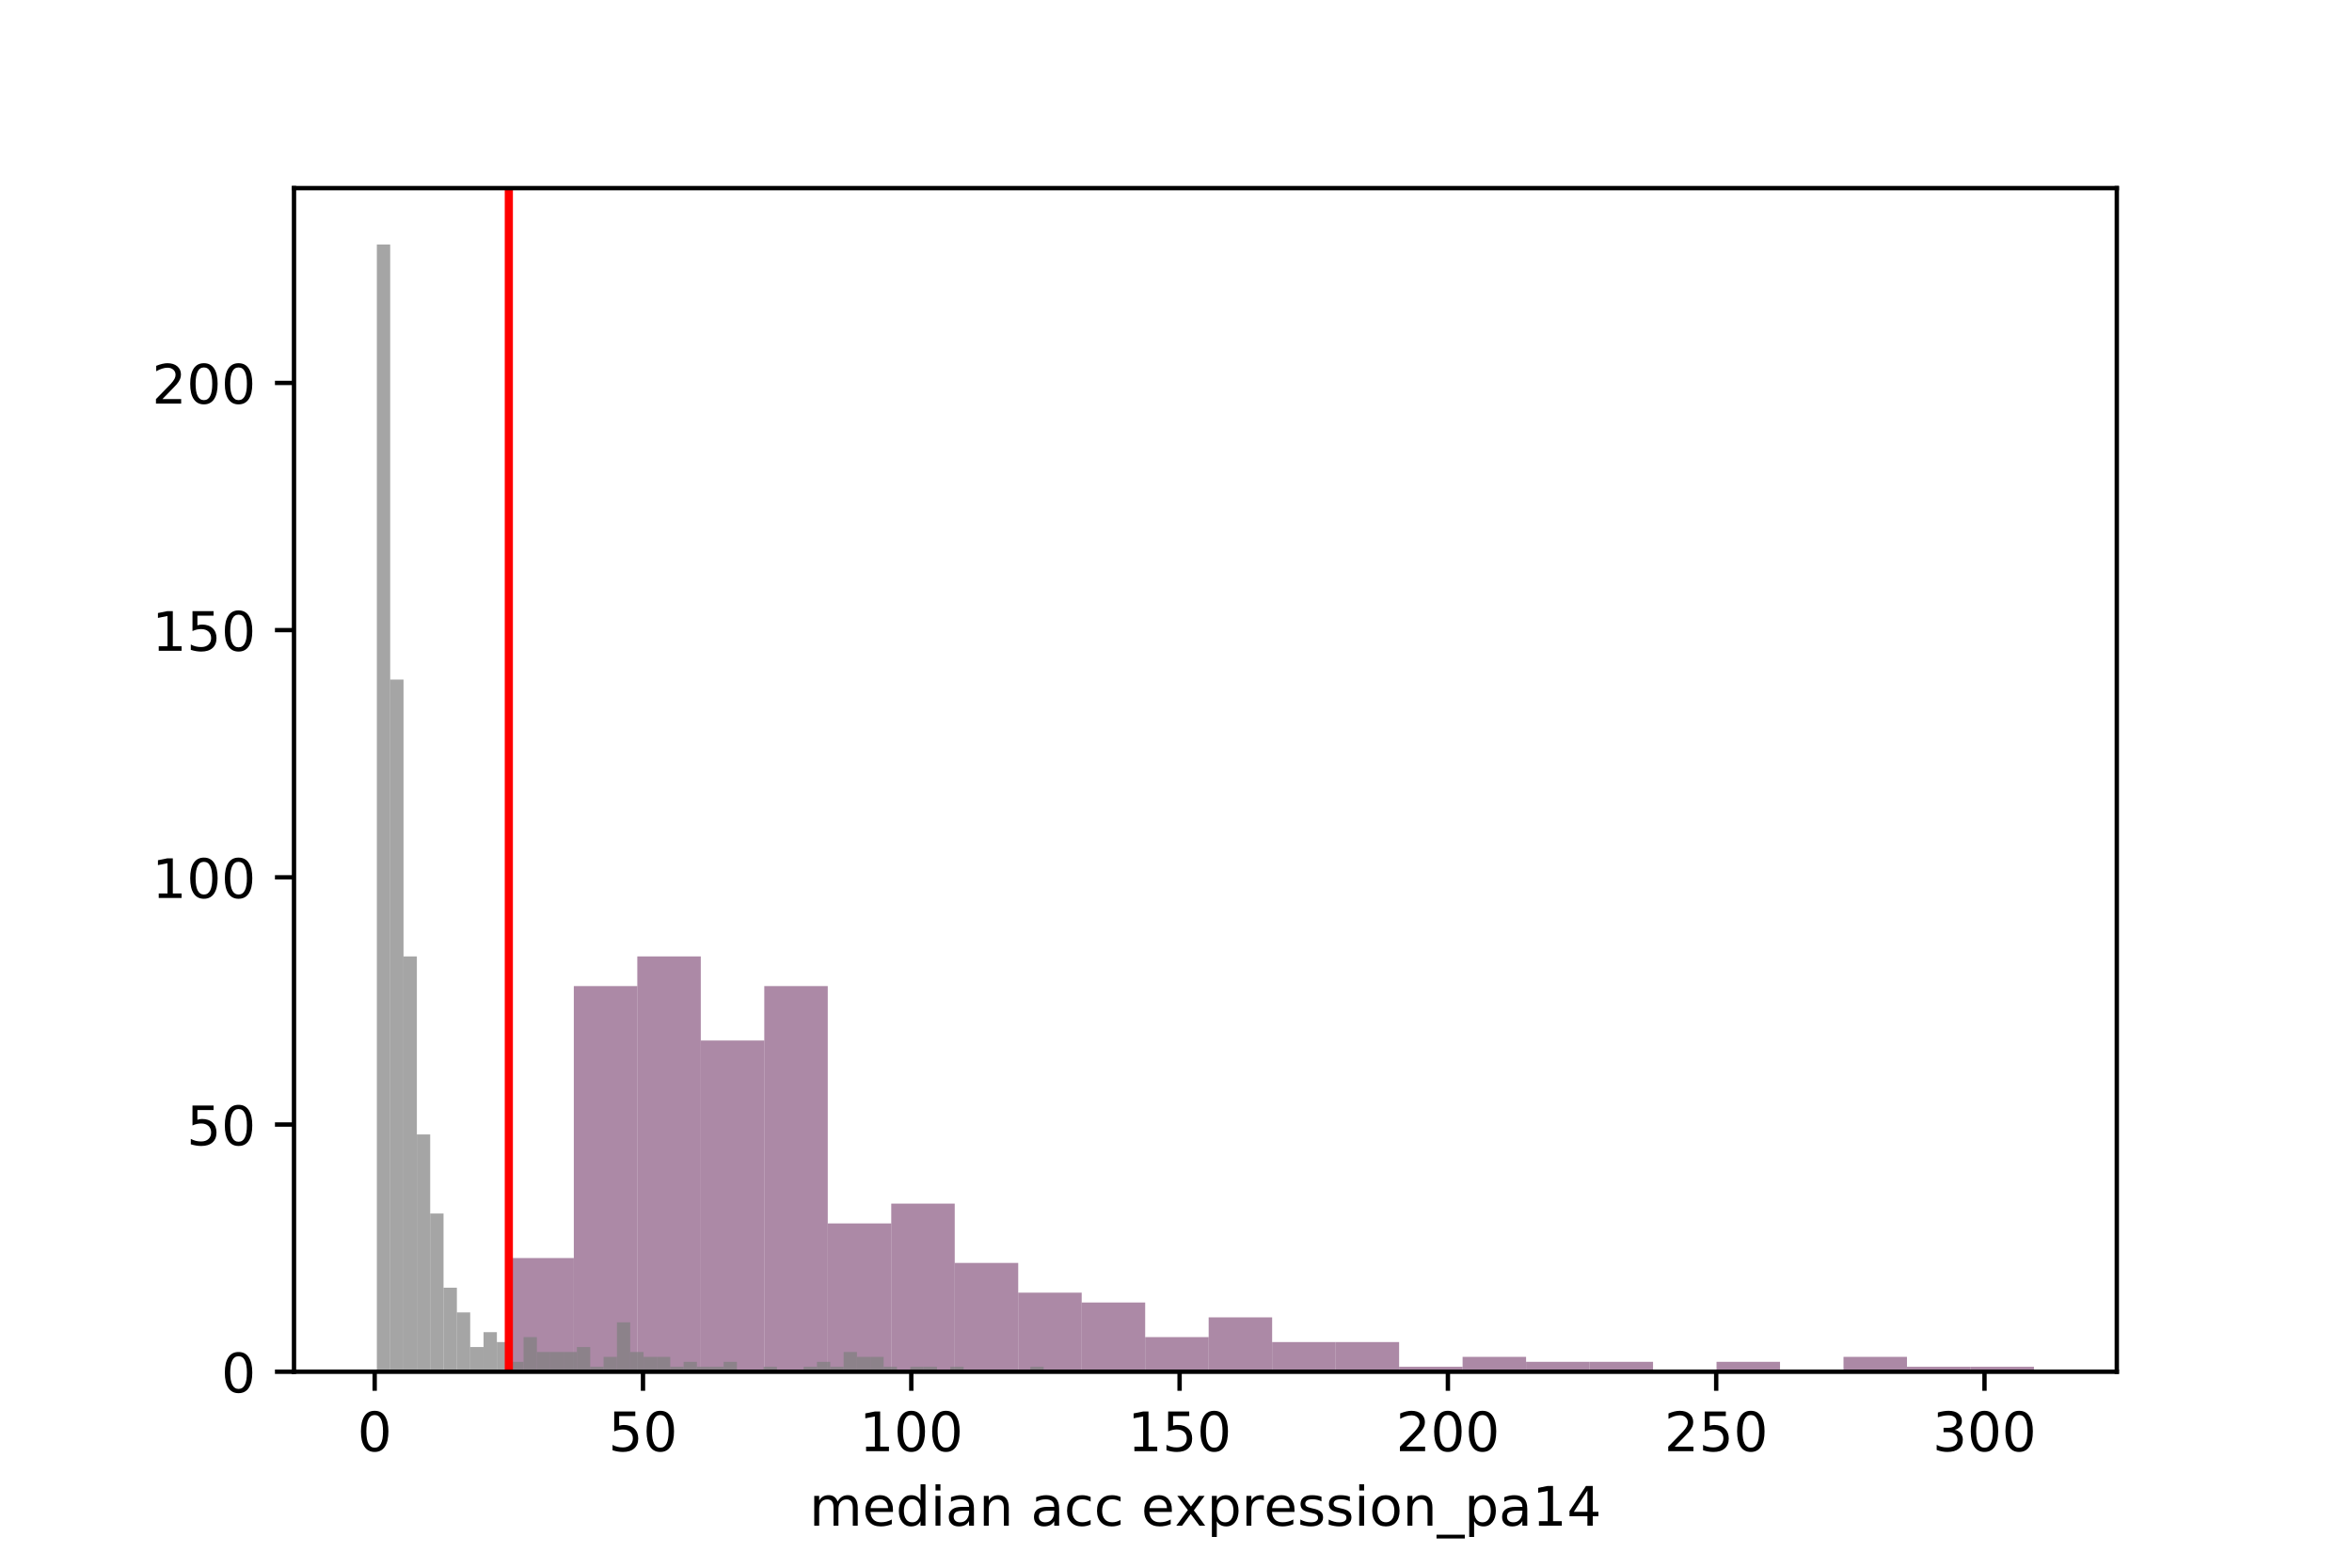 <?xml version="1.0" encoding="utf-8" standalone="no"?>
<!DOCTYPE svg PUBLIC "-//W3C//DTD SVG 1.1//EN"
  "http://www.w3.org/Graphics/SVG/1.1/DTD/svg11.dtd">
<!-- Created with matplotlib (https://matplotlib.org/) -->
<svg height="288pt" version="1.1" viewBox="0 0 432 288" width="432pt" xmlns="http://www.w3.org/2000/svg" xmlns:xlink="http://www.w3.org/1999/xlink">
 <defs>
  <style type="text/css">
*{stroke-linecap:butt;stroke-linejoin:round;}
  </style>
 </defs>
 <g id="figure_1">
  <g id="patch_1">
   <path d="M 0 288
L 432 288
L 432 0
L 0 0
z
" style="fill:#ffffff;"/>
  </g>
  <g id="axes_1">
   <g id="patch_2">
    <path d="M 54 252
L 388.8 252
L 388.8 34.56
L 54 34.56
z
" style="fill:#ffffff;"/>
   </g>
   <g id="patch_3">
    <path clip-path="url(#p090e31e8f6)" d="M 93.736 252
L 105.396 252
L 105.396 231.11
L 93.736 231.11
z
" style="fill:#895881;opacity:0.7;"/>
   </g>
   <g id="patch_4">
    <path clip-path="url(#p090e31e8f6)" d="M 105.396 252
L 117.056 252
L 117.056 181.155
L 105.396 181.155
z
" style="fill:#895881;opacity:0.7;"/>
   </g>
   <g id="patch_5">
    <path clip-path="url(#p090e31e8f6)" d="M 117.056 252
L 128.717 252
L 128.717 175.705
L 117.056 175.705
z
" style="fill:#895881;opacity:0.7;"/>
   </g>
   <g id="patch_6">
    <path clip-path="url(#p090e31e8f6)" d="M 128.717 252
L 140.377 252
L 140.377 191.146
L 128.717 191.146
z
" style="fill:#895881;opacity:0.7;"/>
   </g>
   <g id="patch_7">
    <path clip-path="url(#p090e31e8f6)" d="M 140.377 252
L 152.037 252
L 152.037 181.155
L 140.377 181.155
z
" style="fill:#895881;opacity:0.7;"/>
   </g>
   <g id="patch_8">
    <path clip-path="url(#p090e31e8f6)" d="M 152.037 252
L 163.697 252
L 163.697 224.752
L 152.037 224.752
z
" style="fill:#895881;opacity:0.7;"/>
   </g>
   <g id="patch_9">
    <path clip-path="url(#p090e31e8f6)" d="M 163.697 252
L 175.358 252
L 175.358 221.119
L 163.697 221.119
z
" style="fill:#895881;opacity:0.7;"/>
   </g>
   <g id="patch_10">
    <path clip-path="url(#p090e31e8f6)" d="M 175.358 252
L 187.018 252
L 187.018 232.018
L 175.358 232.018
z
" style="fill:#895881;opacity:0.7;"/>
   </g>
   <g id="patch_11">
    <path clip-path="url(#p090e31e8f6)" d="M 187.018 252
L 198.678 252
L 198.678 237.468
L 187.018 237.468
z
" style="fill:#895881;opacity:0.7;"/>
   </g>
   <g id="patch_12">
    <path clip-path="url(#p090e31e8f6)" d="M 198.678 252
L 210.338 252
L 210.338 239.284
L 198.678 239.284
z
" style="fill:#895881;opacity:0.7;"/>
   </g>
   <g id="patch_13">
    <path clip-path="url(#p090e31e8f6)" d="M 210.338 252
L 221.999 252
L 221.999 245.642
L 210.338 245.642
z
" style="fill:#895881;opacity:0.7;"/>
   </g>
   <g id="patch_14">
    <path clip-path="url(#p090e31e8f6)" d="M 221.999 252
L 233.659 252
L 233.659 242.009
L 221.999 242.009
z
" style="fill:#895881;opacity:0.7;"/>
   </g>
   <g id="patch_15">
    <path clip-path="url(#p090e31e8f6)" d="M 233.659 252
L 245.319 252
L 245.319 246.55
L 233.659 246.55
z
" style="fill:#895881;opacity:0.7;"/>
   </g>
   <g id="patch_16">
    <path clip-path="url(#p090e31e8f6)" d="M 245.319 252
L 256.979 252
L 256.979 246.55
L 245.319 246.55
z
" style="fill:#895881;opacity:0.7;"/>
   </g>
   <g id="patch_17">
    <path clip-path="url(#p090e31e8f6)" d="M 256.979 252
L 268.64 252
L 268.64 251.092
L 256.979 251.092
z
" style="fill:#895881;opacity:0.7;"/>
   </g>
   <g id="patch_18">
    <path clip-path="url(#p090e31e8f6)" d="M 268.64 252
L 280.3 252
L 280.3 249.275
L 268.64 249.275
z
" style="fill:#895881;opacity:0.7;"/>
   </g>
   <g id="patch_19">
    <path clip-path="url(#p090e31e8f6)" d="M 280.3 252
L 291.96 252
L 291.96 250.183
L 280.3 250.183
z
" style="fill:#895881;opacity:0.7;"/>
   </g>
   <g id="patch_20">
    <path clip-path="url(#p090e31e8f6)" d="M 291.96 252
L 303.62 252
L 303.62 250.183
L 291.96 250.183
z
" style="fill:#895881;opacity:0.7;"/>
   </g>
   <g id="patch_21">
    <path clip-path="url(#p090e31e8f6)" d="M 303.62 252
L 315.281 252
L 315.281 252
L 303.62 252
z
" style="fill:#895881;opacity:0.7;"/>
   </g>
   <g id="patch_22">
    <path clip-path="url(#p090e31e8f6)" d="M 315.281 252
L 326.941 252
L 326.941 250.183
L 315.281 250.183
z
" style="fill:#895881;opacity:0.7;"/>
   </g>
   <g id="patch_23">
    <path clip-path="url(#p090e31e8f6)" d="M 326.941 252
L 338.601 252
L 338.601 252
L 326.941 252
z
" style="fill:#895881;opacity:0.7;"/>
   </g>
   <g id="patch_24">
    <path clip-path="url(#p090e31e8f6)" d="M 338.601 252
L 350.261 252
L 350.261 249.275
L 338.601 249.275
z
" style="fill:#895881;opacity:0.7;"/>
   </g>
   <g id="patch_25">
    <path clip-path="url(#p090e31e8f6)" d="M 350.261 252
L 361.922 252
L 361.922 251.092
L 350.261 251.092
z
" style="fill:#895881;opacity:0.7;"/>
   </g>
   <g id="patch_26">
    <path clip-path="url(#p090e31e8f6)" d="M 361.922 252
L 373.582 252
L 373.582 251.092
L 361.922 251.092
z
" style="fill:#895881;opacity:0.7;"/>
   </g>
   <g id="patch_27">
    <path clip-path="url(#p090e31e8f6)" d="M 69.218 252
L 71.668 252
L 71.668 44.914
L 69.218 44.914
z
" style="fill:#808080;opacity:0.7;"/>
   </g>
   <g id="patch_28">
    <path clip-path="url(#p090e31e8f6)" d="M 71.668 252
L 74.117 252
L 74.117 124.842
L 71.668 124.842
z
" style="fill:#808080;opacity:0.7;"/>
   </g>
   <g id="patch_29">
    <path clip-path="url(#p090e31e8f6)" d="M 74.117 252
L 76.567 252
L 76.567 175.705
L 74.117 175.705
z
" style="fill:#808080;opacity:0.7;"/>
   </g>
   <g id="patch_30">
    <path clip-path="url(#p090e31e8f6)" d="M 76.567 252
L 79.016 252
L 79.016 208.403
L 76.567 208.403
z
" style="fill:#808080;opacity:0.7;"/>
   </g>
   <g id="patch_31">
    <path clip-path="url(#p090e31e8f6)" d="M 79.016 252
L 81.466 252
L 81.466 222.935
L 79.016 222.935
z
" style="fill:#808080;opacity:0.7;"/>
   </g>
   <g id="patch_32">
    <path clip-path="url(#p090e31e8f6)" d="M 81.466 252
L 83.916 252
L 83.916 236.559
L 81.466 236.559
z
" style="fill:#808080;opacity:0.7;"/>
   </g>
   <g id="patch_33">
    <path clip-path="url(#p090e31e8f6)" d="M 83.916 252
L 86.365 252
L 86.365 241.101
L 83.916 241.101
z
" style="fill:#808080;opacity:0.7;"/>
   </g>
   <g id="patch_34">
    <path clip-path="url(#p090e31e8f6)" d="M 86.365 252
L 88.815 252
L 88.815 247.459
L 86.365 247.459
z
" style="fill:#808080;opacity:0.7;"/>
   </g>
   <g id="patch_35">
    <path clip-path="url(#p090e31e8f6)" d="M 88.815 252
L 91.264 252
L 91.264 244.734
L 88.815 244.734
z
" style="fill:#808080;opacity:0.7;"/>
   </g>
   <g id="patch_36">
    <path clip-path="url(#p090e31e8f6)" d="M 91.264 252
L 93.714 252
L 93.714 246.55
L 91.264 246.55
z
" style="fill:#808080;opacity:0.7;"/>
   </g>
   <g id="patch_37">
    <path clip-path="url(#p090e31e8f6)" d="M 93.714 252
L 96.163 252
L 96.163 250.183
L 93.714 250.183
z
" style="fill:#808080;opacity:0.7;"/>
   </g>
   <g id="patch_38">
    <path clip-path="url(#p090e31e8f6)" d="M 96.163 252
L 98.613 252
L 98.613 245.642
L 96.163 245.642
z
" style="fill:#808080;opacity:0.7;"/>
   </g>
   <g id="patch_39">
    <path clip-path="url(#p090e31e8f6)" d="M 98.613 252
L 101.062 252
L 101.062 248.367
L 98.613 248.367
z
" style="fill:#808080;opacity:0.7;"/>
   </g>
   <g id="patch_40">
    <path clip-path="url(#p090e31e8f6)" d="M 101.062 252
L 103.512 252
L 103.512 248.367
L 101.062 248.367
z
" style="fill:#808080;opacity:0.7;"/>
   </g>
   <g id="patch_41">
    <path clip-path="url(#p090e31e8f6)" d="M 103.512 252
L 105.962 252
L 105.962 248.367
L 103.512 248.367
z
" style="fill:#808080;opacity:0.7;"/>
   </g>
   <g id="patch_42">
    <path clip-path="url(#p090e31e8f6)" d="M 105.962 252
L 108.411 252
L 108.411 247.459
L 105.962 247.459
z
" style="fill:#808080;opacity:0.7;"/>
   </g>
   <g id="patch_43">
    <path clip-path="url(#p090e31e8f6)" d="M 108.411 252
L 110.861 252
L 110.861 251.092
L 108.411 251.092
z
" style="fill:#808080;opacity:0.7;"/>
   </g>
   <g id="patch_44">
    <path clip-path="url(#p090e31e8f6)" d="M 110.861 252
L 113.31 252
L 113.31 249.275
L 110.861 249.275
z
" style="fill:#808080;opacity:0.7;"/>
   </g>
   <g id="patch_45">
    <path clip-path="url(#p090e31e8f6)" d="M 113.31 252
L 115.76 252
L 115.76 242.917
L 113.31 242.917
z
" style="fill:#808080;opacity:0.7;"/>
   </g>
   <g id="patch_46">
    <path clip-path="url(#p090e31e8f6)" d="M 115.76 252
L 118.209 252
L 118.209 248.367
L 115.76 248.367
z
" style="fill:#808080;opacity:0.7;"/>
   </g>
   <g id="patch_47">
    <path clip-path="url(#p090e31e8f6)" d="M 118.209 252
L 120.659 252
L 120.659 249.275
L 118.209 249.275
z
" style="fill:#808080;opacity:0.7;"/>
   </g>
   <g id="patch_48">
    <path clip-path="url(#p090e31e8f6)" d="M 120.659 252
L 123.108 252
L 123.108 249.275
L 120.659 249.275
z
" style="fill:#808080;opacity:0.7;"/>
   </g>
   <g id="patch_49">
    <path clip-path="url(#p090e31e8f6)" d="M 123.108 252
L 125.558 252
L 125.558 251.092
L 123.108 251.092
z
" style="fill:#808080;opacity:0.7;"/>
   </g>
   <g id="patch_50">
    <path clip-path="url(#p090e31e8f6)" d="M 125.558 252
L 128.008 252
L 128.008 250.183
L 125.558 250.183
z
" style="fill:#808080;opacity:0.7;"/>
   </g>
   <g id="patch_51">
    <path clip-path="url(#p090e31e8f6)" d="M 128.008 252
L 130.457 252
L 130.457 251.092
L 128.008 251.092
z
" style="fill:#808080;opacity:0.7;"/>
   </g>
   <g id="patch_52">
    <path clip-path="url(#p090e31e8f6)" d="M 130.457 252
L 132.907 252
L 132.907 251.092
L 130.457 251.092
z
" style="fill:#808080;opacity:0.7;"/>
   </g>
   <g id="patch_53">
    <path clip-path="url(#p090e31e8f6)" d="M 132.907 252
L 135.356 252
L 135.356 250.183
L 132.907 250.183
z
" style="fill:#808080;opacity:0.7;"/>
   </g>
   <g id="patch_54">
    <path clip-path="url(#p090e31e8f6)" d="M 135.356 252
L 137.806 252
L 137.806 252
L 135.356 252
z
" style="fill:#808080;opacity:0.7;"/>
   </g>
   <g id="patch_55">
    <path clip-path="url(#p090e31e8f6)" d="M 137.806 252
L 140.255 252
L 140.255 252
L 137.806 252
z
" style="fill:#808080;opacity:0.7;"/>
   </g>
   <g id="patch_56">
    <path clip-path="url(#p090e31e8f6)" d="M 140.255 252
L 142.705 252
L 142.705 251.092
L 140.255 251.092
z
" style="fill:#808080;opacity:0.7;"/>
   </g>
   <g id="patch_57">
    <path clip-path="url(#p090e31e8f6)" d="M 142.705 252
L 145.155 252
L 145.155 252
L 142.705 252
z
" style="fill:#808080;opacity:0.7;"/>
   </g>
   <g id="patch_58">
    <path clip-path="url(#p090e31e8f6)" d="M 145.155 252
L 147.604 252
L 147.604 252
L 145.155 252
z
" style="fill:#808080;opacity:0.7;"/>
   </g>
   <g id="patch_59">
    <path clip-path="url(#p090e31e8f6)" d="M 147.604 252
L 150.054 252
L 150.054 251.092
L 147.604 251.092
z
" style="fill:#808080;opacity:0.7;"/>
   </g>
   <g id="patch_60">
    <path clip-path="url(#p090e31e8f6)" d="M 150.054 252
L 152.503 252
L 152.503 250.183
L 150.054 250.183
z
" style="fill:#808080;opacity:0.7;"/>
   </g>
   <g id="patch_61">
    <path clip-path="url(#p090e31e8f6)" d="M 152.503 252
L 154.953 252
L 154.953 251.092
L 152.503 251.092
z
" style="fill:#808080;opacity:0.7;"/>
   </g>
   <g id="patch_62">
    <path clip-path="url(#p090e31e8f6)" d="M 154.953 252
L 157.402 252
L 157.402 248.367
L 154.953 248.367
z
" style="fill:#808080;opacity:0.7;"/>
   </g>
   <g id="patch_63">
    <path clip-path="url(#p090e31e8f6)" d="M 157.402 252
L 159.852 252
L 159.852 249.275
L 157.402 249.275
z
" style="fill:#808080;opacity:0.7;"/>
   </g>
   <g id="patch_64">
    <path clip-path="url(#p090e31e8f6)" d="M 159.852 252
L 162.301 252
L 162.301 249.275
L 159.852 249.275
z
" style="fill:#808080;opacity:0.7;"/>
   </g>
   <g id="patch_65">
    <path clip-path="url(#p090e31e8f6)" d="M 162.301 252
L 164.751 252
L 164.751 251.092
L 162.301 251.092
z
" style="fill:#808080;opacity:0.7;"/>
   </g>
   <g id="patch_66">
    <path clip-path="url(#p090e31e8f6)" d="M 164.751 252
L 167.201 252
L 167.201 252
L 164.751 252
z
" style="fill:#808080;opacity:0.7;"/>
   </g>
   <g id="patch_67">
    <path clip-path="url(#p090e31e8f6)" d="M 167.201 252
L 169.65 252
L 169.65 251.092
L 167.201 251.092
z
" style="fill:#808080;opacity:0.7;"/>
   </g>
   <g id="patch_68">
    <path clip-path="url(#p090e31e8f6)" d="M 169.65 252
L 172.1 252
L 172.1 251.092
L 169.65 251.092
z
" style="fill:#808080;opacity:0.7;"/>
   </g>
   <g id="patch_69">
    <path clip-path="url(#p090e31e8f6)" d="M 172.1 252
L 174.549 252
L 174.549 252
L 172.1 252
z
" style="fill:#808080;opacity:0.7;"/>
   </g>
   <g id="patch_70">
    <path clip-path="url(#p090e31e8f6)" d="M 174.549 252
L 176.999 252
L 176.999 251.092
L 174.549 251.092
z
" style="fill:#808080;opacity:0.7;"/>
   </g>
   <g id="patch_71">
    <path clip-path="url(#p090e31e8f6)" d="M 176.999 252
L 179.448 252
L 179.448 252
L 176.999 252
z
" style="fill:#808080;opacity:0.7;"/>
   </g>
   <g id="patch_72">
    <path clip-path="url(#p090e31e8f6)" d="M 179.448 252
L 181.898 252
L 181.898 252
L 179.448 252
z
" style="fill:#808080;opacity:0.7;"/>
   </g>
   <g id="patch_73">
    <path clip-path="url(#p090e31e8f6)" d="M 181.898 252
L 184.347 252
L 184.347 252
L 181.898 252
z
" style="fill:#808080;opacity:0.7;"/>
   </g>
   <g id="patch_74">
    <path clip-path="url(#p090e31e8f6)" d="M 184.347 252
L 186.797 252
L 186.797 252
L 184.347 252
z
" style="fill:#808080;opacity:0.7;"/>
   </g>
   <g id="patch_75">
    <path clip-path="url(#p090e31e8f6)" d="M 186.797 252
L 189.247 252
L 189.247 252
L 186.797 252
z
" style="fill:#808080;opacity:0.7;"/>
   </g>
   <g id="patch_76">
    <path clip-path="url(#p090e31e8f6)" d="M 189.247 252
L 191.696 252
L 191.696 251.092
L 189.247 251.092
z
" style="fill:#808080;opacity:0.7;"/>
   </g>
   <g id="matplotlib.axis_1">
    <g id="xtick_1">
     <g id="line2d_1">
      <defs>
       <path d="M 0 0
L 0 3.5
" id="m5fcaaa2769" style="stroke:#000000;stroke-width:0.8;"/>
      </defs>
      <g>
       <use style="stroke:#000000;stroke-width:0.8;" x="68.819" xlink:href="#m5fcaaa2769" y="252"/>
      </g>
     </g>
     <g id="text_1">
      <!-- 0 -->
      <defs>
       <path d="M 31.781 66.406
Q 24.172 66.406 20.328 58.906
Q 16.5 51.422 16.5 36.375
Q 16.5 21.391 20.328 13.891
Q 24.172 6.391 31.781 6.391
Q 39.453 6.391 43.281 13.891
Q 47.125 21.391 47.125 36.375
Q 47.125 51.422 43.281 58.906
Q 39.453 66.406 31.781 66.406
z
M 31.781 74.219
Q 44.047 74.219 50.516 64.516
Q 56.984 54.828 56.984 36.375
Q 56.984 17.969 50.516 8.266
Q 44.047 -1.422 31.781 -1.422
Q 19.531 -1.422 13.062 8.266
Q 6.594 17.969 6.594 36.375
Q 6.594 54.828 13.062 64.516
Q 19.531 74.219 31.781 74.219
z
" id="DejaVuSans-48"/>
      </defs>
      <g transform="translate(65.638 266.598)scale(0.1 -0.1)">
       <use xlink:href="#DejaVuSans-48"/>
      </g>
     </g>
    </g>
    <g id="xtick_2">
     <g id="line2d_2">
      <g>
       <use style="stroke:#000000;stroke-width:0.8;" x="118.1" xlink:href="#m5fcaaa2769" y="252"/>
      </g>
     </g>
     <g id="text_2">
      <!-- 50 -->
      <defs>
       <path d="M 10.797 72.906
L 49.516 72.906
L 49.516 64.594
L 19.828 64.594
L 19.828 46.734
Q 21.969 47.469 24.109 47.828
Q 26.266 48.188 28.422 48.188
Q 40.625 48.188 47.75 41.5
Q 54.891 34.812 54.891 23.391
Q 54.891 11.625 47.562 5.094
Q 40.234 -1.422 26.906 -1.422
Q 22.312 -1.422 17.547 -0.641
Q 12.797 0.141 7.719 1.703
L 7.719 11.625
Q 12.109 9.234 16.797 8.062
Q 21.484 6.891 26.703 6.891
Q 35.156 6.891 40.078 11.328
Q 45.016 15.766 45.016 23.391
Q 45.016 31 40.078 35.438
Q 35.156 39.891 26.703 39.891
Q 22.75 39.891 18.812 39.016
Q 14.891 38.141 10.797 36.281
z
" id="DejaVuSans-53"/>
      </defs>
      <g transform="translate(111.737 266.598)scale(0.1 -0.1)">
       <use xlink:href="#DejaVuSans-53"/>
       <use x="63.623" xlink:href="#DejaVuSans-48"/>
      </g>
     </g>
    </g>
    <g id="xtick_3">
     <g id="line2d_3">
      <g>
       <use style="stroke:#000000;stroke-width:0.8;" x="167.38" xlink:href="#m5fcaaa2769" y="252"/>
      </g>
     </g>
     <g id="text_3">
      <!-- 100 -->
      <defs>
       <path d="M 12.406 8.297
L 28.516 8.297
L 28.516 63.922
L 10.984 60.406
L 10.984 69.391
L 28.422 72.906
L 38.281 72.906
L 38.281 8.297
L 54.391 8.297
L 54.391 0
L 12.406 0
z
" id="DejaVuSans-49"/>
      </defs>
      <g transform="translate(157.836 266.598)scale(0.1 -0.1)">
       <use xlink:href="#DejaVuSans-49"/>
       <use x="63.623" xlink:href="#DejaVuSans-48"/>
       <use x="127.246" xlink:href="#DejaVuSans-48"/>
      </g>
     </g>
    </g>
    <g id="xtick_4">
     <g id="line2d_4">
      <g>
       <use style="stroke:#000000;stroke-width:0.8;" x="216.66" xlink:href="#m5fcaaa2769" y="252"/>
      </g>
     </g>
     <g id="text_4">
      <!-- 150 -->
      <g transform="translate(207.116 266.598)scale(0.1 -0.1)">
       <use xlink:href="#DejaVuSans-49"/>
       <use x="63.623" xlink:href="#DejaVuSans-53"/>
       <use x="127.246" xlink:href="#DejaVuSans-48"/>
      </g>
     </g>
    </g>
    <g id="xtick_5">
     <g id="line2d_5">
      <g>
       <use style="stroke:#000000;stroke-width:0.8;" x="265.94" xlink:href="#m5fcaaa2769" y="252"/>
      </g>
     </g>
     <g id="text_5">
      <!-- 200 -->
      <defs>
       <path d="M 19.188 8.297
L 53.609 8.297
L 53.609 0
L 7.328 0
L 7.328 8.297
Q 12.938 14.109 22.625 23.891
Q 32.328 33.688 34.812 36.531
Q 39.547 41.844 41.422 45.531
Q 43.312 49.219 43.312 52.781
Q 43.312 58.594 39.234 62.25
Q 35.156 65.922 28.609 65.922
Q 23.969 65.922 18.812 64.312
Q 13.672 62.703 7.812 59.422
L 7.812 69.391
Q 13.766 71.781 18.938 73
Q 24.125 74.219 28.422 74.219
Q 39.75 74.219 46.484 68.547
Q 53.219 62.891 53.219 53.422
Q 53.219 48.922 51.531 44.891
Q 49.859 40.875 45.406 35.406
Q 44.188 33.984 37.641 27.219
Q 31.109 20.453 19.188 8.297
z
" id="DejaVuSans-50"/>
      </defs>
      <g transform="translate(256.396 266.598)scale(0.1 -0.1)">
       <use xlink:href="#DejaVuSans-50"/>
       <use x="63.623" xlink:href="#DejaVuSans-48"/>
       <use x="127.246" xlink:href="#DejaVuSans-48"/>
      </g>
     </g>
    </g>
    <g id="xtick_6">
     <g id="line2d_6">
      <g>
       <use style="stroke:#000000;stroke-width:0.8;" x="315.22" xlink:href="#m5fcaaa2769" y="252"/>
      </g>
     </g>
     <g id="text_6">
      <!-- 250 -->
      <g transform="translate(305.676 266.598)scale(0.1 -0.1)">
       <use xlink:href="#DejaVuSans-50"/>
       <use x="63.623" xlink:href="#DejaVuSans-53"/>
       <use x="127.246" xlink:href="#DejaVuSans-48"/>
      </g>
     </g>
    </g>
    <g id="xtick_7">
     <g id="line2d_7">
      <g>
       <use style="stroke:#000000;stroke-width:0.8;" x="364.5" xlink:href="#m5fcaaa2769" y="252"/>
      </g>
     </g>
     <g id="text_7">
      <!-- 300 -->
      <defs>
       <path d="M 40.578 39.312
Q 47.656 37.797 51.625 33
Q 55.609 28.219 55.609 21.188
Q 55.609 10.406 48.188 4.484
Q 40.766 -1.422 27.094 -1.422
Q 22.516 -1.422 17.656 -0.516
Q 12.797 0.391 7.625 2.203
L 7.625 11.719
Q 11.719 9.328 16.594 8.109
Q 21.484 6.891 26.812 6.891
Q 36.078 6.891 40.938 10.547
Q 45.797 14.203 45.797 21.188
Q 45.797 27.641 41.281 31.266
Q 36.766 34.906 28.719 34.906
L 20.219 34.906
L 20.219 43.016
L 29.109 43.016
Q 36.375 43.016 40.234 45.922
Q 44.094 48.828 44.094 54.297
Q 44.094 59.906 40.109 62.906
Q 36.141 65.922 28.719 65.922
Q 24.656 65.922 20.016 65.031
Q 15.375 64.156 9.812 62.312
L 9.812 71.094
Q 15.438 72.656 20.344 73.438
Q 25.25 74.219 29.594 74.219
Q 40.828 74.219 47.359 69.109
Q 53.906 64.016 53.906 55.328
Q 53.906 49.266 50.438 45.094
Q 46.969 40.922 40.578 39.312
z
" id="DejaVuSans-51"/>
      </defs>
      <g transform="translate(354.957 266.598)scale(0.1 -0.1)">
       <use xlink:href="#DejaVuSans-51"/>
       <use x="63.623" xlink:href="#DejaVuSans-48"/>
       <use x="127.246" xlink:href="#DejaVuSans-48"/>
      </g>
     </g>
    </g>
    <g id="text_8">
     <!-- median acc expression_pa14 -->
     <defs>
      <path d="M 52 44.188
Q 55.375 50.25 60.062 53.125
Q 64.75 56 71.094 56
Q 79.641 56 84.281 50.016
Q 88.922 44.047 88.922 33.016
L 88.922 0
L 79.891 0
L 79.891 32.719
Q 79.891 40.578 77.094 44.375
Q 74.312 48.188 68.609 48.188
Q 61.625 48.188 57.562 43.547
Q 53.516 38.922 53.516 30.906
L 53.516 0
L 44.484 0
L 44.484 32.719
Q 44.484 40.625 41.703 44.406
Q 38.922 48.188 33.109 48.188
Q 26.219 48.188 22.156 43.531
Q 18.109 38.875 18.109 30.906
L 18.109 0
L 9.078 0
L 9.078 54.688
L 18.109 54.688
L 18.109 46.188
Q 21.188 51.219 25.484 53.609
Q 29.781 56 35.688 56
Q 41.656 56 45.828 52.969
Q 50 49.953 52 44.188
z
" id="DejaVuSans-109"/>
      <path d="M 56.203 29.594
L 56.203 25.203
L 14.891 25.203
Q 15.484 15.922 20.484 11.062
Q 25.484 6.203 34.422 6.203
Q 39.594 6.203 44.453 7.469
Q 49.312 8.734 54.109 11.281
L 54.109 2.781
Q 49.266 0.734 44.188 -0.344
Q 39.109 -1.422 33.891 -1.422
Q 20.797 -1.422 13.156 6.188
Q 5.516 13.812 5.516 26.812
Q 5.516 40.234 12.766 48.109
Q 20.016 56 32.328 56
Q 43.359 56 49.781 48.891
Q 56.203 41.797 56.203 29.594
z
M 47.219 32.234
Q 47.125 39.594 43.094 43.984
Q 39.062 48.391 32.422 48.391
Q 24.906 48.391 20.391 44.141
Q 15.875 39.891 15.188 32.172
z
" id="DejaVuSans-101"/>
      <path d="M 45.406 46.391
L 45.406 75.984
L 54.391 75.984
L 54.391 0
L 45.406 0
L 45.406 8.203
Q 42.578 3.328 38.25 0.953
Q 33.938 -1.422 27.875 -1.422
Q 17.969 -1.422 11.734 6.484
Q 5.516 14.406 5.516 27.297
Q 5.516 40.188 11.734 48.094
Q 17.969 56 27.875 56
Q 33.938 56 38.25 53.625
Q 42.578 51.266 45.406 46.391
z
M 14.797 27.297
Q 14.797 17.391 18.875 11.75
Q 22.953 6.109 30.078 6.109
Q 37.203 6.109 41.297 11.75
Q 45.406 17.391 45.406 27.297
Q 45.406 37.203 41.297 42.844
Q 37.203 48.484 30.078 48.484
Q 22.953 48.484 18.875 42.844
Q 14.797 37.203 14.797 27.297
z
" id="DejaVuSans-100"/>
      <path d="M 9.422 54.688
L 18.406 54.688
L 18.406 0
L 9.422 0
z
M 9.422 75.984
L 18.406 75.984
L 18.406 64.594
L 9.422 64.594
z
" id="DejaVuSans-105"/>
      <path d="M 34.281 27.484
Q 23.391 27.484 19.188 25
Q 14.984 22.516 14.984 16.5
Q 14.984 11.719 18.141 8.906
Q 21.297 6.109 26.703 6.109
Q 34.188 6.109 38.703 11.406
Q 43.219 16.703 43.219 25.484
L 43.219 27.484
z
M 52.203 31.203
L 52.203 0
L 43.219 0
L 43.219 8.297
Q 40.141 3.328 35.547 0.953
Q 30.953 -1.422 24.312 -1.422
Q 15.922 -1.422 10.953 3.297
Q 6 8.016 6 15.922
Q 6 25.141 12.172 29.828
Q 18.359 34.516 30.609 34.516
L 43.219 34.516
L 43.219 35.406
Q 43.219 41.609 39.141 45
Q 35.062 48.391 27.688 48.391
Q 23 48.391 18.547 47.266
Q 14.109 46.141 10.016 43.891
L 10.016 52.203
Q 14.938 54.109 19.578 55.047
Q 24.219 56 28.609 56
Q 40.484 56 46.344 49.844
Q 52.203 43.703 52.203 31.203
z
" id="DejaVuSans-97"/>
      <path d="M 54.891 33.016
L 54.891 0
L 45.906 0
L 45.906 32.719
Q 45.906 40.484 42.875 44.328
Q 39.844 48.188 33.797 48.188
Q 26.516 48.188 22.312 43.547
Q 18.109 38.922 18.109 30.906
L 18.109 0
L 9.078 0
L 9.078 54.688
L 18.109 54.688
L 18.109 46.188
Q 21.344 51.125 25.703 53.562
Q 30.078 56 35.797 56
Q 45.219 56 50.047 50.172
Q 54.891 44.344 54.891 33.016
z
" id="DejaVuSans-110"/>
      <path id="DejaVuSans-32"/>
      <path d="M 48.781 52.594
L 48.781 44.188
Q 44.969 46.297 41.141 47.344
Q 37.312 48.391 33.406 48.391
Q 24.656 48.391 19.812 42.844
Q 14.984 37.312 14.984 27.297
Q 14.984 17.281 19.812 11.734
Q 24.656 6.203 33.406 6.203
Q 37.312 6.203 41.141 7.25
Q 44.969 8.297 48.781 10.406
L 48.781 2.094
Q 45.016 0.344 40.984 -0.531
Q 36.969 -1.422 32.422 -1.422
Q 20.062 -1.422 12.781 6.344
Q 5.516 14.109 5.516 27.297
Q 5.516 40.672 12.859 48.328
Q 20.219 56 33.016 56
Q 37.156 56 41.109 55.141
Q 45.062 54.297 48.781 52.594
z
" id="DejaVuSans-99"/>
      <path d="M 54.891 54.688
L 35.109 28.078
L 55.906 0
L 45.312 0
L 29.391 21.484
L 13.484 0
L 2.875 0
L 24.125 28.609
L 4.688 54.688
L 15.281 54.688
L 29.781 35.203
L 44.281 54.688
z
" id="DejaVuSans-120"/>
      <path d="M 18.109 8.203
L 18.109 -20.797
L 9.078 -20.797
L 9.078 54.688
L 18.109 54.688
L 18.109 46.391
Q 20.953 51.266 25.266 53.625
Q 29.594 56 35.594 56
Q 45.562 56 51.781 48.094
Q 58.016 40.188 58.016 27.297
Q 58.016 14.406 51.781 6.484
Q 45.562 -1.422 35.594 -1.422
Q 29.594 -1.422 25.266 0.953
Q 20.953 3.328 18.109 8.203
z
M 48.688 27.297
Q 48.688 37.203 44.609 42.844
Q 40.531 48.484 33.406 48.484
Q 26.266 48.484 22.188 42.844
Q 18.109 37.203 18.109 27.297
Q 18.109 17.391 22.188 11.75
Q 26.266 6.109 33.406 6.109
Q 40.531 6.109 44.609 11.75
Q 48.688 17.391 48.688 27.297
z
" id="DejaVuSans-112"/>
      <path d="M 41.109 46.297
Q 39.594 47.172 37.812 47.578
Q 36.031 48 33.891 48
Q 26.266 48 22.188 43.047
Q 18.109 38.094 18.109 28.812
L 18.109 0
L 9.078 0
L 9.078 54.688
L 18.109 54.688
L 18.109 46.188
Q 20.953 51.172 25.484 53.578
Q 30.031 56 36.531 56
Q 37.453 56 38.578 55.875
Q 39.703 55.766 41.062 55.516
z
" id="DejaVuSans-114"/>
      <path d="M 44.281 53.078
L 44.281 44.578
Q 40.484 46.531 36.375 47.5
Q 32.281 48.484 27.875 48.484
Q 21.188 48.484 17.844 46.438
Q 14.5 44.391 14.5 40.281
Q 14.5 37.156 16.891 35.375
Q 19.281 33.594 26.516 31.984
L 29.594 31.297
Q 39.156 29.25 43.188 25.516
Q 47.219 21.781 47.219 15.094
Q 47.219 7.469 41.188 3.016
Q 35.156 -1.422 24.609 -1.422
Q 20.219 -1.422 15.453 -0.562
Q 10.688 0.297 5.422 2
L 5.422 11.281
Q 10.406 8.688 15.234 7.391
Q 20.062 6.109 24.812 6.109
Q 31.156 6.109 34.562 8.281
Q 37.984 10.453 37.984 14.406
Q 37.984 18.062 35.516 20.016
Q 33.062 21.969 24.703 23.781
L 21.578 24.516
Q 13.234 26.266 9.516 29.906
Q 5.812 33.547 5.812 39.891
Q 5.812 47.609 11.281 51.797
Q 16.75 56 26.812 56
Q 31.781 56 36.172 55.266
Q 40.578 54.547 44.281 53.078
z
" id="DejaVuSans-115"/>
      <path d="M 30.609 48.391
Q 23.391 48.391 19.188 42.75
Q 14.984 37.109 14.984 27.297
Q 14.984 17.484 19.156 11.844
Q 23.344 6.203 30.609 6.203
Q 37.797 6.203 41.984 11.859
Q 46.188 17.531 46.188 27.297
Q 46.188 37.016 41.984 42.703
Q 37.797 48.391 30.609 48.391
z
M 30.609 56
Q 42.328 56 49.016 48.375
Q 55.719 40.766 55.719 27.297
Q 55.719 13.875 49.016 6.219
Q 42.328 -1.422 30.609 -1.422
Q 18.844 -1.422 12.172 6.219
Q 5.516 13.875 5.516 27.297
Q 5.516 40.766 12.172 48.375
Q 18.844 56 30.609 56
z
" id="DejaVuSans-111"/>
      <path d="M 50.984 -16.609
L 50.984 -23.578
L -0.984 -23.578
L -0.984 -16.609
z
" id="DejaVuSans-95"/>
      <path d="M 37.797 64.312
L 12.891 25.391
L 37.797 25.391
z
M 35.203 72.906
L 47.609 72.906
L 47.609 25.391
L 58.016 25.391
L 58.016 17.188
L 47.609 17.188
L 47.609 0
L 37.797 0
L 37.797 17.188
L 4.891 17.188
L 4.891 26.703
z
" id="DejaVuSans-52"/>
     </defs>
     <g transform="translate(148.649 280.277)scale(0.1 -0.1)">
      <use xlink:href="#DejaVuSans-109"/>
      <use x="97.412" xlink:href="#DejaVuSans-101"/>
      <use x="158.936" xlink:href="#DejaVuSans-100"/>
      <use x="222.412" xlink:href="#DejaVuSans-105"/>
      <use x="250.195" xlink:href="#DejaVuSans-97"/>
      <use x="311.475" xlink:href="#DejaVuSans-110"/>
      <use x="374.854" xlink:href="#DejaVuSans-32"/>
      <use x="406.641" xlink:href="#DejaVuSans-97"/>
      <use x="467.92" xlink:href="#DejaVuSans-99"/>
      <use x="522.9" xlink:href="#DejaVuSans-99"/>
      <use x="577.881" xlink:href="#DejaVuSans-32"/>
      <use x="609.668" xlink:href="#DejaVuSans-101"/>
      <use x="671.176" xlink:href="#DejaVuSans-120"/>
      <use x="730.355" xlink:href="#DejaVuSans-112"/>
      <use x="793.832" xlink:href="#DejaVuSans-114"/>
      <use x="834.914" xlink:href="#DejaVuSans-101"/>
      <use x="896.438" xlink:href="#DejaVuSans-115"/>
      <use x="948.537" xlink:href="#DejaVuSans-115"/>
      <use x="1000.637" xlink:href="#DejaVuSans-105"/>
      <use x="1028.42" xlink:href="#DejaVuSans-111"/>
      <use x="1089.602" xlink:href="#DejaVuSans-110"/>
      <use x="1152.98" xlink:href="#DejaVuSans-95"/>
      <use x="1202.98" xlink:href="#DejaVuSans-112"/>
      <use x="1266.457" xlink:href="#DejaVuSans-97"/>
      <use x="1327.736" xlink:href="#DejaVuSans-49"/>
      <use x="1391.359" xlink:href="#DejaVuSans-52"/>
     </g>
    </g>
   </g>
   <g id="matplotlib.axis_2">
    <g id="ytick_1">
     <g id="line2d_8">
      <defs>
       <path d="M 0 0
L -3.5 0
" id="m19632a17d8" style="stroke:#000000;stroke-width:0.8;"/>
      </defs>
      <g>
       <use style="stroke:#000000;stroke-width:0.8;" x="54" xlink:href="#m19632a17d8" y="252"/>
      </g>
     </g>
     <g id="text_9">
      <!-- 0 -->
      <g transform="translate(40.638 255.799)scale(0.1 -0.1)">
       <use xlink:href="#DejaVuSans-48"/>
      </g>
     </g>
    </g>
    <g id="ytick_2">
     <g id="line2d_9">
      <g>
       <use style="stroke:#000000;stroke-width:0.8;" x="54" xlink:href="#m19632a17d8" y="206.586"/>
      </g>
     </g>
     <g id="text_10">
      <!-- 50 -->
      <g transform="translate(34.275 210.386)scale(0.1 -0.1)">
       <use xlink:href="#DejaVuSans-53"/>
       <use x="63.623" xlink:href="#DejaVuSans-48"/>
      </g>
     </g>
    </g>
    <g id="ytick_3">
     <g id="line2d_10">
      <g>
       <use style="stroke:#000000;stroke-width:0.8;" x="54" xlink:href="#m19632a17d8" y="161.173"/>
      </g>
     </g>
     <g id="text_11">
      <!-- 100 -->
      <g transform="translate(27.913 164.972)scale(0.1 -0.1)">
       <use xlink:href="#DejaVuSans-49"/>
       <use x="63.623" xlink:href="#DejaVuSans-48"/>
       <use x="127.246" xlink:href="#DejaVuSans-48"/>
      </g>
     </g>
    </g>
    <g id="ytick_4">
     <g id="line2d_11">
      <g>
       <use style="stroke:#000000;stroke-width:0.8;" x="54" xlink:href="#m19632a17d8" y="115.759"/>
      </g>
     </g>
     <g id="text_12">
      <!-- 150 -->
      <g transform="translate(27.913 119.559)scale(0.1 -0.1)">
       <use xlink:href="#DejaVuSans-49"/>
       <use x="63.623" xlink:href="#DejaVuSans-53"/>
       <use x="127.246" xlink:href="#DejaVuSans-48"/>
      </g>
     </g>
    </g>
    <g id="ytick_5">
     <g id="line2d_12">
      <g>
       <use style="stroke:#000000;stroke-width:0.8;" x="54" xlink:href="#m19632a17d8" y="70.346"/>
      </g>
     </g>
     <g id="text_13">
      <!-- 200 -->
      <g transform="translate(27.913 74.145)scale(0.1 -0.1)">
       <use xlink:href="#DejaVuSans-50"/>
       <use x="63.623" xlink:href="#DejaVuSans-48"/>
       <use x="127.246" xlink:href="#DejaVuSans-48"/>
      </g>
     </g>
    </g>
   </g>
   <g id="line2d_13">
    <path clip-path="url(#p090e31e8f6)" d="M 93.459 252
L 93.459 -1
" style="fill:none;stroke:#ff0000;stroke-linecap:square;stroke-width:1.5;"/>
   </g>
   <g id="patch_77">
    <path d="M 54 252
L 54 34.56
" style="fill:none;stroke:#000000;stroke-linecap:square;stroke-linejoin:miter;stroke-width:0.8;"/>
   </g>
   <g id="patch_78">
    <path d="M 388.8 252
L 388.8 34.56
" style="fill:none;stroke:#000000;stroke-linecap:square;stroke-linejoin:miter;stroke-width:0.8;"/>
   </g>
   <g id="patch_79">
    <path d="M 54 252
L 388.8 252
" style="fill:none;stroke:#000000;stroke-linecap:square;stroke-linejoin:miter;stroke-width:0.8;"/>
   </g>
   <g id="patch_80">
    <path d="M 54 34.56
L 388.8 34.56
" style="fill:none;stroke:#000000;stroke-linecap:square;stroke-linejoin:miter;stroke-width:0.8;"/>
   </g>
  </g>
 </g>
 <defs>
  <clipPath id="p090e31e8f6">
   <rect height="217.44" width="334.8" x="54" y="34.56"/>
  </clipPath>
 </defs>
</svg>
